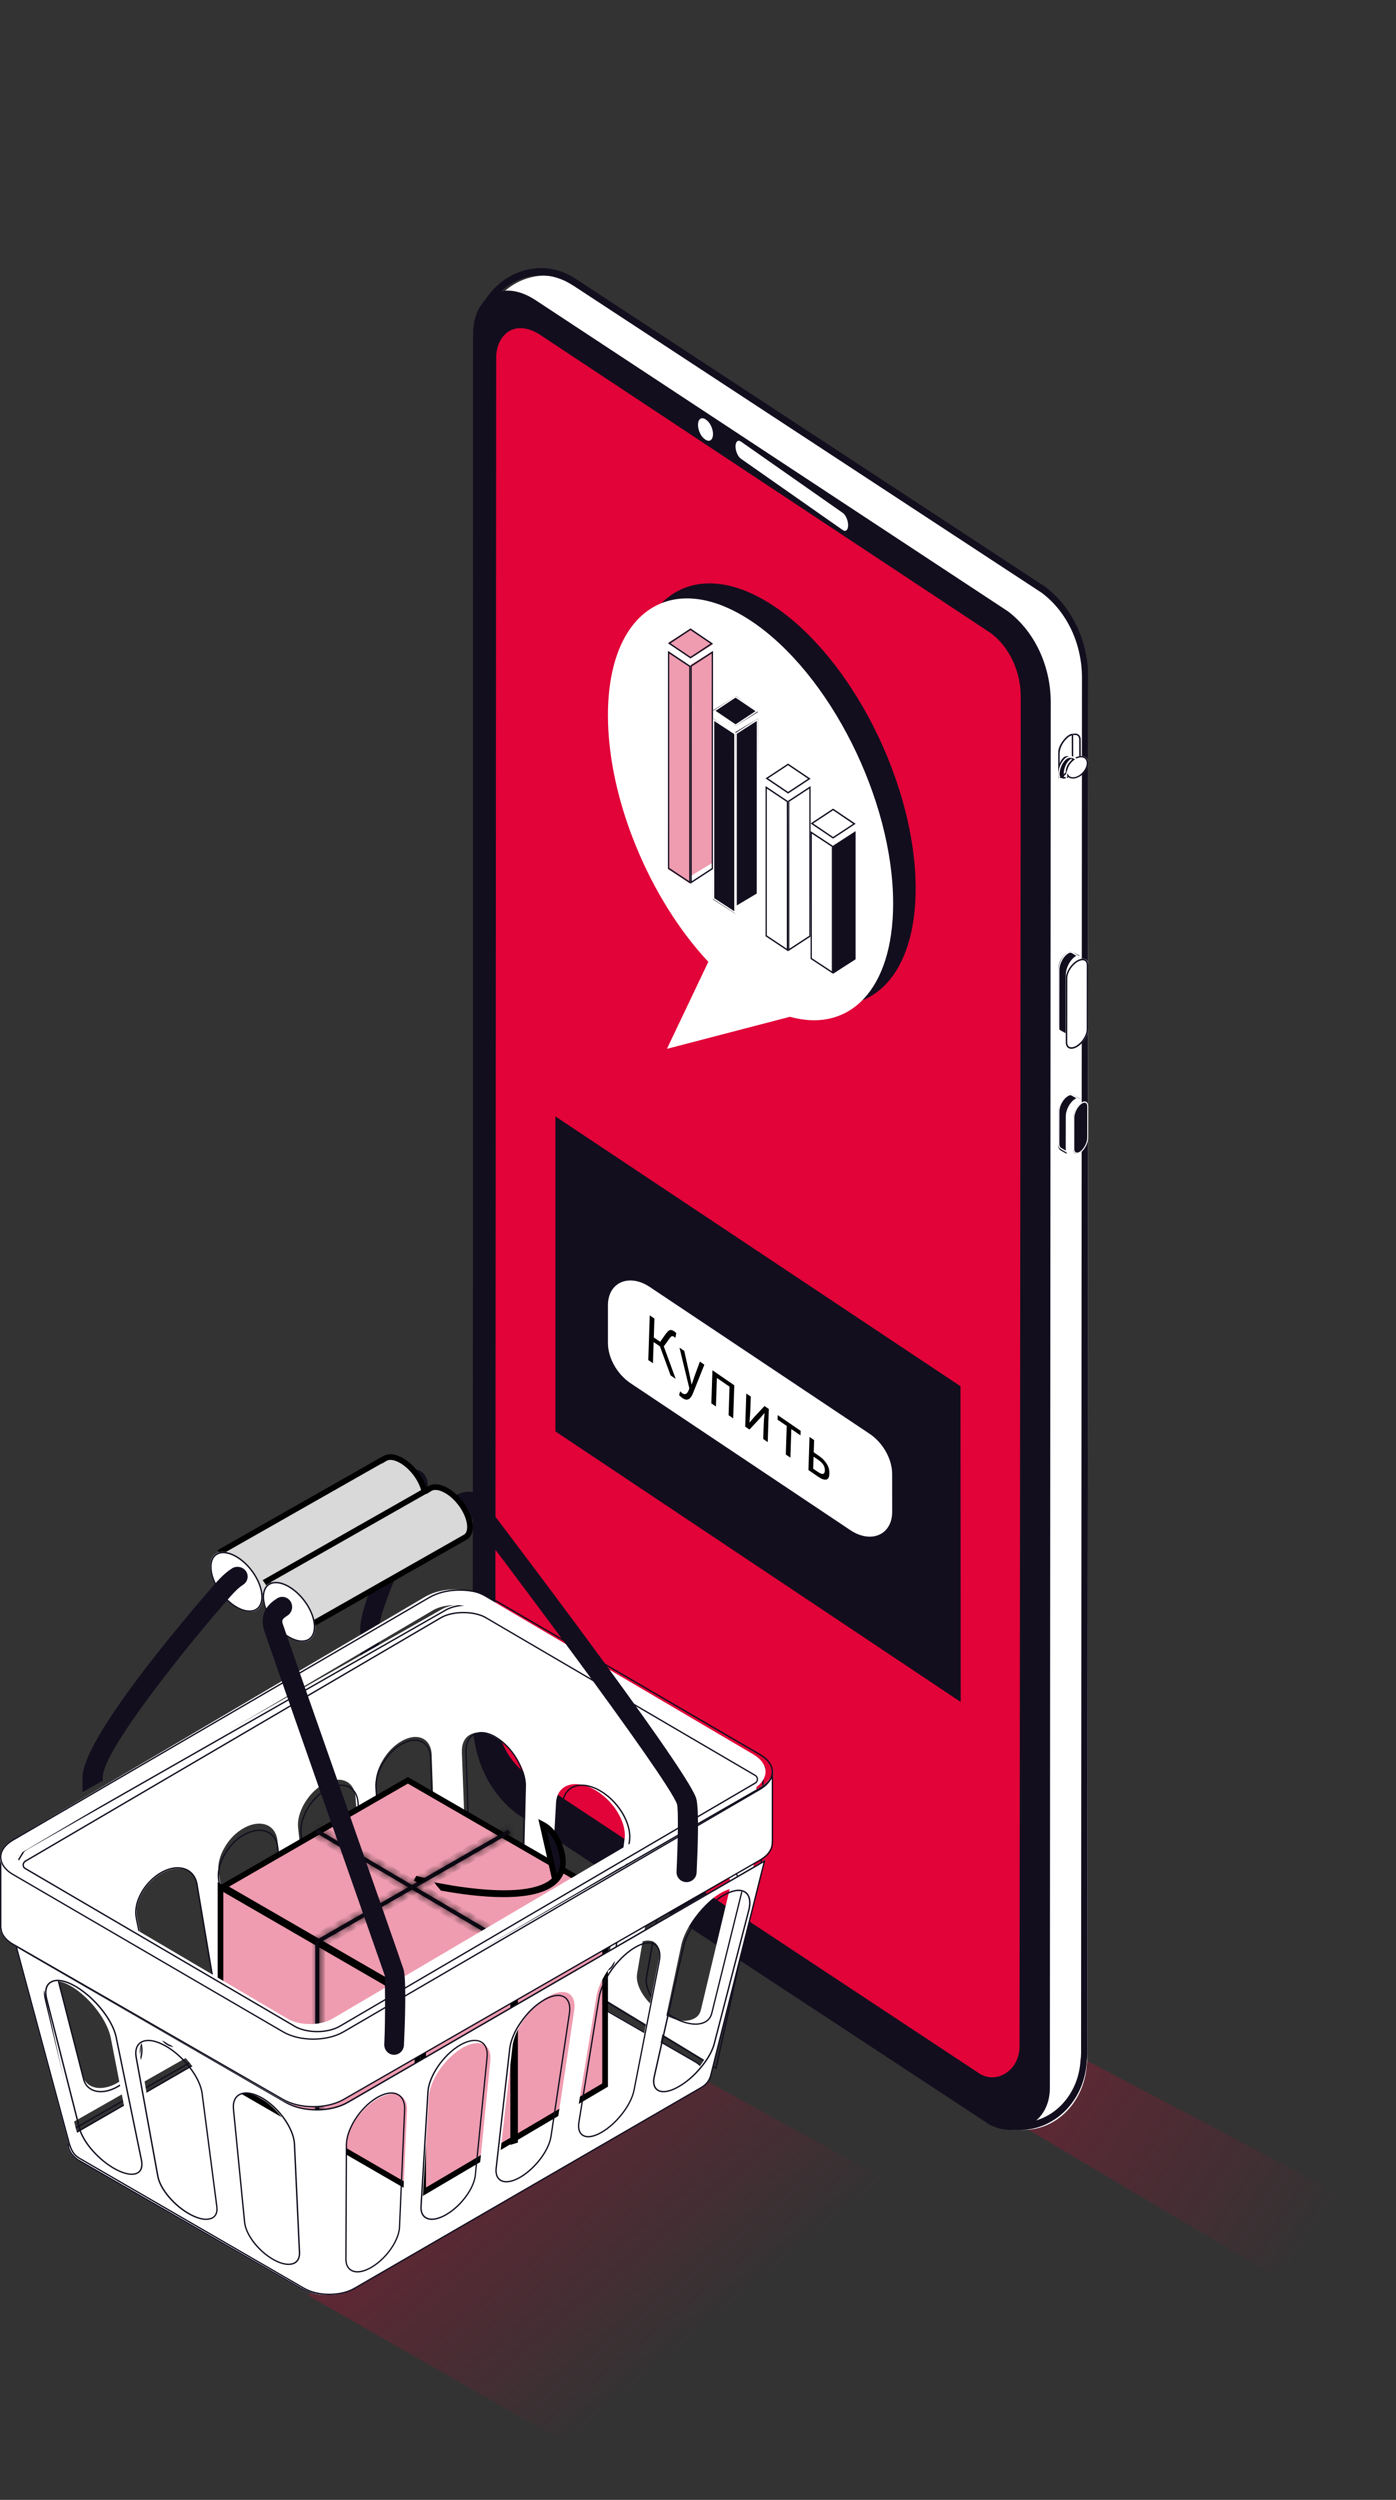 <svg width="186" height="333" viewBox="0 0 186 333" fill="none" xmlns="http://www.w3.org/2000/svg">
<rect x="0" y="0" width="186" height="333" fill="#333333" stroke="none"/>
<path style="mix-blend-mode:multiply" d="M186 296.205L169.045 302.711L130 279.535L143.331 273.711L186 296.205Z" fill="url(#paint0_linear_927_32521)"/>
<path d="M139.477 79.093L76.935 38.022C75.633 37.167 74.146 36.711 72.645 36.711C68.364 36.711 64.716 40.147 64.155 44.737C64.104 45.026 64.061 45.321 64.043 45.601L64 229.425C63.983 234.27 66.091 238.756 69.623 241.407L131.914 282.263L132.229 282.415C133.535 283.274 134.954 283.711 136.437 283.711C140.843 283.711 144.517 279.892 144.806 274.973C144.849 274.679 144.879 274.374 144.883 274.055L145 90.884C145.021 86.123 142.947 81.71 139.485 79.098L139.477 79.093Z" fill="white"/>
<path d="M139.267 78.164L76.888 37.258C76.824 37.218 76.763 37.189 76.698 37.15L76.603 37.086C75.165 36.143 73.614 35.711 72.089 35.711C67.817 35.711 63.778 39.103 63.169 44.121C63.112 44.43 63.065 44.754 63.043 45.083L63 228.93C62.983 233.923 65.182 238.592 68.845 241.337L131.284 282.218C131.362 282.258 131.439 282.287 131.517 282.321L131.565 282.351C132.99 283.284 134.511 283.711 135.997 283.711C140.399 283.711 144.485 279.975 144.801 274.564C144.848 274.245 144.883 273.916 144.883 273.568L144.999 90.374C145.021 85.464 142.861 80.874 139.258 78.164H139.267ZM144.036 273.568C144.036 273.862 144.006 274.142 143.958 274.505C143.69 279.125 140.196 282.749 136.005 282.749C134.593 282.749 133.245 282.336 131.94 281.482C131.906 281.457 131.755 281.403 131.72 281.389L69.324 240.536C65.886 237.959 63.843 233.629 63.86 228.94L63.903 45.152C63.92 44.867 63.959 44.592 64.02 44.258C64.547 39.943 68.02 36.688 72.098 36.683C73.532 36.683 74.944 37.115 76.262 37.979C76.275 37.989 76.452 38.087 76.465 38.097L138.8 78.969C142.174 81.507 144.179 85.769 144.157 90.374L144.04 273.568H144.036Z" fill="#120E1E"/>
<path d="M143.295 97.711C143.072 97.711 142.817 97.786 142.552 97.921C141.7 98.375 141.005 99.38 141 100.159L141.011 102.962C141.011 103.431 141.271 103.711 141.705 103.711C141.928 103.711 142.183 103.636 142.448 103.501C143.3 103.046 143.995 102.047 144 101.268L143.989 98.46C143.989 97.991 143.729 97.711 143.295 97.711Z" fill="white"/>
<path d="M143.24 97.716C143.022 97.716 142.769 97.788 142.495 97.933C141.669 98.387 141 99.392 141 100.18L141.01 102.89C141.01 103.416 141.309 103.711 141.755 103.711C141.973 103.711 142.226 103.638 142.5 103.489C143.326 103.035 143.995 102.035 144 101.247L143.99 98.532C143.99 98.006 143.691 97.711 143.245 97.711L143.24 97.716ZM142.399 103.329C142.171 103.45 141.948 103.518 141.755 103.518C141.279 103.518 141.208 103.122 141.208 102.89L141.198 100.18C141.198 99.469 141.841 98.518 142.596 98.097C142.824 97.972 143.047 97.904 143.24 97.904C143.716 97.904 143.787 98.305 143.787 98.537L143.797 101.252C143.797 101.977 143.169 102.904 142.399 103.329Z" fill="#120E1E"/>
<path d="M141 100.367V103.463L141.041 103.711C141.185 103.672 141.329 103.612 141.473 103.518C142.28 103.017 142.938 101.915 142.938 101.055L143 97.711C142.82 97.744 142.64 97.788 142.465 97.898C141.658 98.4 141 99.502 141 100.361V100.367Z" fill="white"/>
<path d="M142.947 97.716C142.784 97.748 142.601 97.79 142.413 97.907C141.63 98.405 141 99.502 141 100.366V103.345C141 103.483 141.029 103.605 141.058 103.711C141.221 103.679 141.399 103.61 141.582 103.488C142.365 102.99 143 101.893 143 101.029L142.99 98.05C142.99 97.912 142.976 97.822 142.947 97.711V97.716ZM141.486 103.313C141.389 103.377 141.293 103.425 141.197 103.456C141.197 103.425 141.187 103.388 141.187 103.345V100.366C141.187 99.571 141.779 98.554 142.505 98.087C142.601 98.029 142.697 97.987 142.798 97.965C142.798 97.992 142.798 98.024 142.798 98.055L142.808 101.034C142.808 101.829 142.212 102.847 141.486 103.313Z" fill="#120E1E"/>
<path d="M144.09 100.711C143.848 100.711 143.582 100.781 143.322 100.913C142.477 101.334 141.893 102.272 142.017 102.994C142.093 103.444 142.43 103.711 142.909 103.711C143.145 103.711 143.417 103.641 143.677 103.514C144.521 103.097 145.112 102.159 144.982 101.428C144.905 100.978 144.569 100.711 144.09 100.711Z" fill="white"/>
<path d="M144.051 100.711C143.815 100.711 143.552 100.777 143.278 100.91C142.456 101.325 141.892 102.24 142.018 102.96C142.1 103.441 142.472 103.711 142.955 103.711C143.19 103.711 143.453 103.645 143.722 103.512C144.544 103.097 145.108 102.182 144.982 101.462C144.9 100.98 144.528 100.711 144.045 100.711H144.051ZM143.612 103.366C143.388 103.477 143.163 103.534 142.96 103.534C142.566 103.534 142.303 103.318 142.237 102.933C142.127 102.279 142.648 101.436 143.399 101.056C143.623 100.945 143.853 100.883 144.056 100.883C144.445 100.883 144.714 101.109 144.78 101.484C144.889 102.138 144.369 102.982 143.618 103.362L143.612 103.366Z" fill="#120E1E"/>
<path d="M141.725 100.881C141.262 101.273 140.939 102.143 141.01 102.818C141.042 103.123 141.104 103.28 141.23 103.367L141.829 103.711C141.783 103.598 141.751 103.467 141.735 103.319C141.66 102.579 142.007 101.638 142.508 101.216C142.602 101.138 142.696 101.081 142.812 101.081C142.867 101.081 142.932 101.094 143 101.125L142.262 100.711C142.181 100.711 141.906 100.724 141.722 100.881H141.725Z" fill="#120E1E"/>
<path d="M142.795 100.711C142.686 100.711 142.289 100.727 142.018 100.926C141.363 101.42 140.914 102.511 141.014 103.367C141.058 103.75 141.154 103.976 141.363 104.113L142.533 104.711C142.341 104.564 142.201 104.312 142.162 103.945C142.066 103.089 142.511 101.997 143.166 101.509C143.384 101.341 143.598 101.267 143.786 101.267C143.86 101.267 143.935 101.278 144 101.304L142.821 100.711H142.791H142.795ZM143.079 101.33C142.363 101.866 141.887 103.026 141.996 103.971C142.005 104.065 142.022 104.149 142.044 104.228L141.451 103.924C141.324 103.84 141.232 103.714 141.189 103.336C141.097 102.559 141.512 101.556 142.11 101.105C142.293 100.968 142.581 100.921 142.791 100.921L143.319 101.189C143.236 101.231 143.157 101.278 143.079 101.336V101.33Z" fill="white"/>
<path d="M142.145 126.925C141.519 127.334 141.008 128.249 141.008 128.959L141 136.623C141 136.955 141.112 137.169 141.451 137.338L142.141 137.711C142.093 137.593 142.073 137.447 142.073 137.288L142.081 129.624C142.081 128.855 142.624 127.871 143.298 127.43C143.418 127.353 143.537 127.293 143.685 127.293C143.777 127.293 143.88 127.316 144 127.366L142.672 126.711C142.536 126.711 142.372 126.779 142.149 126.925H142.145Z" fill="#120E1E"/>
<path d="M142.855 126.778H142.847L142.792 126.749C142.736 126.721 142.677 126.711 142.618 126.711C142.47 126.711 142.304 126.793 142.097 126.946C141.495 127.393 141.007 128.392 141.007 129.175L141 137.265C141 137.688 141.144 137.928 141.362 138.048L141.454 138.106L142.433 138.711C142.249 138.596 142.134 138.341 142.134 137.966L142.142 129.877C142.142 129.094 142.629 128.094 143.232 127.643C143.431 127.494 143.616 127.427 143.778 127.427C143.86 127.427 143.933 127.446 144 127.48L142.881 126.797C142.881 126.797 142.858 126.783 142.851 126.778H142.855ZM143.161 127.48C142.507 127.97 142.001 129.022 142.001 129.877L141.994 137.966C141.994 138.062 142.001 138.149 142.012 138.24L141.521 137.938L141.417 137.875C141.229 137.774 141.144 137.582 141.144 137.27L141.151 129.18C141.151 128.474 141.617 127.523 142.171 127.115C142.363 126.97 142.507 126.903 142.618 126.903C142.663 126.903 142.699 126.913 142.744 126.932L142.825 126.97L143.413 127.331C143.331 127.369 143.246 127.417 143.165 127.484L143.161 127.48Z" fill="white"/>
<path d="M144.295 127.711C144.072 127.711 143.817 127.788 143.557 127.928C142.705 128.398 142.011 129.436 142.011 130.241L142 138.936C142 139.422 142.26 139.711 142.694 139.711C142.917 139.711 143.172 139.633 143.438 139.494C144.289 139.024 144.984 137.991 144.989 137.186L145 128.491C145 128 144.74 127.711 144.306 127.711H144.295Z" fill="white"/>
<path d="M144.245 127.711C144.027 127.711 143.774 127.782 143.505 127.939C142.679 128.416 142.01 129.467 142.01 130.3L142 138.848C142 139.401 142.299 139.711 142.75 139.711C142.968 139.711 143.221 139.635 143.495 139.477C144.321 139 144.99 137.95 144.99 137.122L145 128.574C145 128.021 144.701 127.711 144.25 127.711H144.245ZM144.787 137.122C144.787 137.884 144.159 138.858 143.388 139.305C143.16 139.432 142.938 139.503 142.745 139.503C142.269 139.503 142.198 139.087 142.198 138.843L142.208 130.295C142.208 129.533 142.831 128.554 143.601 128.107C143.829 127.98 144.052 127.909 144.245 127.909C144.595 127.909 144.797 128.153 144.797 128.574L144.787 137.122Z" fill="#120E1E"/>
<path d="M142.148 145.932C141.52 146.361 141.008 147.303 141.008 148.043L141 152.585C141 152.929 141.116 153.15 141.452 153.325L142.144 153.711C142.1 153.588 142.076 153.438 142.076 153.273L142.084 148.726C142.084 147.935 142.628 146.917 143.3 146.46C143.42 146.375 143.54 146.319 143.688 146.319C143.776 146.319 143.88 146.342 144 146.394L142.668 145.711C142.532 145.711 142.372 145.782 142.144 145.932H142.148Z" fill="#120E1E"/>
<path d="M142.852 145.778H142.845L142.79 145.751C142.734 145.724 142.675 145.711 142.616 145.711C142.469 145.711 142.306 145.787 142.096 145.931C141.494 146.354 141.007 147.285 141.007 148.022L141 152.357C141 152.753 141.144 152.978 141.365 153.09L141.458 153.144L142.435 153.711C142.251 153.603 142.137 153.369 142.137 153.014L142.144 148.674C142.144 147.941 142.631 147.011 143.232 146.588C143.432 146.448 143.613 146.385 143.775 146.385C143.856 146.385 143.934 146.403 144 146.439L142.882 145.801C142.882 145.801 142.863 145.787 142.852 145.778ZM143.162 146.435C142.509 146.894 142.004 147.878 142.004 148.674L141.996 153.014C141.996 153.104 142.004 153.189 142.015 153.27L141.524 152.987L141.421 152.928C141.236 152.83 141.148 152.65 141.148 152.362L141.155 148.027C141.155 147.352 141.609 146.484 142.17 146.089C142.365 145.954 142.506 145.891 142.616 145.891C142.661 145.891 142.697 145.9 142.742 145.918L142.79 145.94L142.823 145.963L143.41 146.3C143.328 146.336 143.247 146.385 143.162 146.444V146.435Z" fill="white"/>
<path d="M144.539 146.711C144.39 146.711 144.22 146.776 144.042 146.898C143.472 147.295 143.007 148.168 143.007 148.848L143 153.057C143 153.279 143.047 153.454 143.142 153.567C143.221 153.663 143.33 153.711 143.461 153.711C143.61 153.711 143.78 153.645 143.958 153.528C144.528 153.131 144.993 152.259 144.993 151.578L145 147.37C145 147.147 144.953 146.968 144.855 146.859C144.775 146.763 144.666 146.711 144.535 146.711H144.539Z" fill="#120E1E"/>
<path d="M144.503 146.715C144.357 146.715 144.184 146.779 144.005 146.907C143.453 147.307 143.007 148.188 143.007 148.881L143 152.988C143 153.451 143.2 153.711 143.497 153.711C143.643 153.711 143.812 153.647 143.995 153.515C144.547 153.115 144.993 152.234 144.993 151.541L145 147.434C145 146.97 144.8 146.711 144.503 146.711V146.715ZM144.861 151.545C144.861 152.183 144.442 153 143.931 153.375C143.778 153.485 143.629 153.541 143.501 153.541C143.396 153.541 143.311 153.502 143.25 153.426C143.176 153.332 143.135 153.179 143.135 152.988L143.142 148.881C143.142 148.243 143.562 147.426 144.073 147.051C144.225 146.941 144.374 146.881 144.503 146.881C144.607 146.881 144.692 146.919 144.753 147C144.827 147.094 144.868 147.247 144.868 147.439L144.861 151.545Z" fill="white"/>
<path d="M134.291 81.429L71.279 39.93C66.766 37.036 63.297 39.655 63.043 43.998L63 229.15C62.983 234.146 65.171 238.813 68.816 241.564L131.884 283.039C135.508 284.881 139.867 282.833 139.884 278.146L140 93.647C140.021 88.735 137.872 84.141 134.291 81.429Z" fill="#120E1E"/>
<path d="M131.989 84.321L71.905 44.565C68.73 42.538 66.293 44.373 66.112 47.412L66 227.592C65.987 231.087 67.527 234.356 70.089 236.285L130.216 276.022C132.619 277.828 135.827 275.874 135.84 272.595L136 92.867C136.013 89.426 134.503 86.211 131.985 84.311L131.989 84.321Z" fill="#E20338"/>
<path d="M74 148.711V190.672L128 226.711L127.974 184.656L74 148.711Z" fill="#120E1E"/>
<path d="M86.577 171.435C83.809 169.587 81 170.818 81 173.879V178.896C81 180.883 82.223 183.053 84.019 184.254L113.294 203.822C116.064 205.674 118.877 204.44 118.873 201.374L118.867 196.332C118.865 194.346 117.641 192.177 115.845 190.978L86.577 171.435Z" fill="white"/>
<path d="M86.377 181.169L86.573 175.215L87.195 175.642L87.112 178.156L87.957 178.736L88.696 177.694C88.846 177.487 88.978 177.343 89.093 177.261C89.213 177.177 89.332 177.146 89.448 177.171C89.565 177.189 89.696 177.248 89.84 177.347C89.945 177.419 90.034 177.499 90.108 177.587L89.98 178.214C89.946 178.177 89.913 178.149 89.883 178.129C89.854 178.102 89.826 178.08 89.802 178.063C89.732 178.015 89.666 177.989 89.605 177.984C89.544 177.973 89.477 177.998 89.403 178.059C89.335 178.123 89.247 178.23 89.14 178.379L88.442 179.348L90.029 183.677L89.348 183.209L87.929 179.348L87.091 178.773L86.998 181.595L86.377 181.169ZM90.906 186.218C90.826 186.163 90.749 186.101 90.675 186.032C90.606 185.965 90.541 185.9 90.482 185.834L90.622 185.327C90.661 185.366 90.706 185.409 90.755 185.456C90.804 185.508 90.852 185.55 90.896 185.58C91.101 185.721 91.274 185.747 91.414 185.658C91.555 185.575 91.667 185.423 91.751 185.202L91.844 184.932L90.531 179.51L91.167 179.947L91.827 182.897C91.876 183.122 91.927 183.364 91.979 183.623C92.037 183.886 92.09 184.138 92.138 184.382L92.168 184.402C92.229 184.24 92.289 184.068 92.346 183.884C92.403 183.701 92.46 183.529 92.516 183.37L93.248 181.376L93.847 181.787L92.319 185.62C92.225 185.852 92.114 186.042 91.986 186.19C91.864 186.341 91.713 186.423 91.534 186.436C91.36 186.459 91.15 186.386 90.906 186.218ZM94.777 186.936L94.923 182.526L97.835 184.525L97.689 188.936L97.075 188.514L97.201 184.712L95.517 183.555L95.391 187.358L94.777 186.936ZM99.289 190.034L99.435 185.624L100.033 186.035L99.973 187.868C99.965 188.104 99.949 188.359 99.925 188.633C99.905 188.904 99.884 189.177 99.859 189.451L99.889 189.472C99.964 189.381 100.049 189.278 100.144 189.164C100.245 189.048 100.33 188.945 100.399 188.857L101.86 187.289L102.436 187.684L102.291 192.095L101.692 191.684L101.752 189.851C101.76 189.615 101.774 189.358 101.793 189.08C101.817 188.806 101.842 188.532 101.866 188.258L101.836 188.238C101.767 188.326 101.682 188.429 101.581 188.545C101.48 188.661 101.395 188.764 101.326 188.853L99.858 190.425L99.289 190.034ZM104.697 193.747L104.822 189.944L103.602 189.107L103.622 188.499L106.676 190.596L106.656 191.204L105.436 190.366L105.31 194.168L104.697 193.747ZM107.713 195.818L107.859 191.407L108.472 191.829L108.419 193.453L109.107 193.926C109.536 194.221 109.88 194.568 110.137 194.967C110.399 195.37 110.522 195.813 110.506 196.297C110.49 196.787 110.344 197.052 110.067 197.091C109.795 197.133 109.444 197.007 109.015 196.712L107.713 195.818ZM108.346 195.64L108.968 196.067C109.572 196.481 109.882 196.419 109.9 195.881C109.909 195.603 109.841 195.349 109.696 195.119C109.555 194.892 109.33 194.673 109.021 194.461L108.399 194.034L108.346 195.64Z" fill="black"/>
<path d="M103.062 80.704C92.572 73.744 84.034 79.335 84 93.196C83.97 104.5 89.607 117.814 97.374 126.119L91.861 137.711L108.251 133.436C116.168 135.647 121.97 129.851 122 118.425C122.034 104.558 113.552 87.669 103.062 80.704Z" fill="#120E1E"/>
<path d="M100.066 82.707C89.572 75.742 81.034 81.333 81 95.2C80.975 106.504 86.607 119.818 94.374 128.123L88.861 139.711L105.251 135.441C113.164 137.652 118.97 131.851 119 120.424C119.034 106.562 110.552 89.673 100.062 82.702L100.066 82.707Z" fill="white"/>
<path d="M89 85.618L92.004 87.711L95 85.84L92.043 83.711L89 85.618Z" fill="#EF9CB0"/>
<path d="M89 85.691L92 87.711L95 85.735L92 83.711L89 85.691ZM92 87.491L89.333 85.696L91.996 83.936L94.662 85.735L92 87.491Z" fill="#120E1E"/>
<path d="M92 116.711L94.874 114.966L95 86.711L92 88.536V116.711Z" fill="#EF9CB0"/>
<path d="M92 117.711L95 115.758V86.711L92 88.664V117.711ZM92.167 88.775L94.829 87.045V115.647L92.167 117.382V88.775Z" fill="#120E1E"/>
<path d="M89 115.789L91.96 117.711L92 88.798L89.044 86.711L89 115.789Z" fill="#EF9CB0"/>
<path d="M89 115.717L92 117.711V88.705L89 86.711V115.717ZM89.167 87.049L91.829 88.816V117.378L89.167 115.611V87.049Z" fill="#120E1E"/>
<path d="M102 103.608L105.002 105.711L108 103.834L105.041 101.711L102 103.608Z" fill="white"/>
<path d="M102 103.684L105 105.711L108 103.733L105 101.711L102 103.684ZM105 105.486L102.333 103.684L104.996 101.931L107.662 103.733L105 105.486Z" fill="#120E1E"/>
<path d="M105 125.711L107.87 123.982L108 104.711L105 106.524V125.711Z" fill="white"/>
<path d="M105 126.711L108 124.755V104.711L105 106.672V126.711ZM105.167 106.783L107.833 105.041V124.643L105.167 126.381V106.783Z" fill="#120E1E"/>
<path d="M102 124.784L104.956 126.711L105 106.814L102.044 104.711L102 124.784Z" fill="white"/>
<path d="M102 124.711L105 126.711V106.716L102 104.711V124.711ZM102.167 105.045L104.829 106.822V126.377L102.167 124.604V105.05V105.045Z" fill="#120E1E"/>
<path d="M95 94.613L98.004 96.711L101 94.84L98.043 92.711L95 94.613Z" fill="#120E1E"/>
<path d="M95 94.686L98 96.711L101 94.735L98 92.711L95 94.686ZM98.004 96.486L95.338 94.686L98 92.931L100.667 94.731L98.004 96.486Z" fill="white"/>
<path d="M98 120.711L100.87 119.001L101 95.711L98 97.5V120.711Z" fill="#120E1E"/>
<path d="M98 121.711L101 119.787V95.711L98 97.635V121.711ZM98.167 97.744L100.829 96.04V119.678L98.167 121.382V97.744Z" fill="white"/>
<path d="M95 119.821L97.96 121.711L98 97.773L95.044 95.711L95 119.821Z" fill="#120E1E"/>
<path d="M95 119.748L98 121.711V97.679L95 95.711V119.748ZM95.167 96.044L97.833 97.788V121.383L95.167 119.643V96.044Z" fill="white"/>
<path d="M108 109.616L111.002 111.711L114 109.837L111.041 107.711L108 109.616Z" fill="white"/>
<path d="M108 109.689L111 111.711L114 109.733L111 107.711L108 109.689ZM111 111.491L108.333 109.689L111 107.936L113.662 109.738L111 111.491Z" fill="#120E1E"/>
<path d="M111 129.711L114 127.779V110.711L111 112.647V129.711Z" fill="#120E1E"/>
<path d="M108 127.801L110.96 129.711L111 112.785L108.044 110.711L108 127.801Z" fill="white"/>
<path d="M108 127.736L111 129.711V112.686L108 110.711V127.736ZM108.167 111.046L110.829 112.795V129.381L108.167 127.631V111.046Z" fill="#120E1E"/>
<path d="M93.957 55.835C93.433 55.51 93 55.847 93 56.594C93 57.334 93.416 58.202 93.946 58.527L94.043 58.587C94.567 58.912 94.994 58.575 95 57.828C95 57.087 94.578 56.22 94.054 55.901L93.957 55.835Z" fill="white"/>
<path d="M98.715 58.816C98.323 58.54 98.004 58.826 98 59.459C98 60.086 98.315 60.821 98.706 61.096L112.286 70.606C112.677 70.882 113 70.596 113 69.963C113 69.336 112.685 68.601 112.294 68.326L98.715 58.816Z" fill="white"/>
<path d="M41 305.736L88.066 332.711L144 304.665L93.279 276.711L41 305.736Z" fill="url(#paint1_linear_927_32521)"/>
<path d="M92.706 274.618L63.499 257.711L44.728 268.55C43.971 268.986 42.879 269.238 41.731 269.238C40.584 269.238 39.492 268.986 38.73 268.55L37.89 268.008L10.257 283.97C9.491 284.378 9.046 284.961 9.005 285.613C8.949 286.343 9.399 287.091 10.262 287.716L40.056 304.917C40.947 305.431 42.131 305.711 43.393 305.711C44.655 305.711 45.834 305.426 46.72 304.917L92.697 278.374C93.537 277.887 94 277.221 94 276.501C94 275.78 93.527 275.096 92.697 274.623L92.706 274.618Z" fill="white"/>
<path d="M92.666 274.559L63.428 257.711L44.697 268.511C43.959 268.932 42.888 269.179 41.752 269.179C40.616 269.179 39.544 268.932 38.802 268.511L37.873 267.971L10.302 283.872C8.607 284.778 8.525 286.471 10.302 287.765L40.034 304.906C40.969 305.441 42.187 305.711 43.41 305.711C44.632 305.711 45.846 305.441 46.776 304.906L92.656 278.456C94.516 277.381 94.379 275.542 92.656 274.559H92.666ZM92.574 278.301L46.693 304.75C45.823 305.254 44.655 305.533 43.419 305.533C42.182 305.533 41.01 305.254 40.135 304.75L10.416 287.619C9.578 287.01 9.148 286.288 9.194 285.597C9.235 284.979 9.665 284.421 10.403 284.028L37.882 268.182L38.72 268.667C39.494 269.106 40.602 269.362 41.761 269.362C42.92 269.362 44.028 269.106 44.793 268.667L63.437 257.921L92.583 274.719C93.376 275.172 93.834 275.83 93.838 276.512C93.838 277.198 93.394 277.834 92.583 278.301H92.574Z" fill="#120E1E"/>
<path d="M52.634 196.728C51.477 197.624 51.916 198.537 52.075 198.794C52.187 198.973 52.815 199.846 54.011 199.065C54.162 198.964 54.286 198.84 54.381 198.693C54.381 198.693 54.39 198.693 54.39 198.684C53.998 200.374 52.561 203.803 51.554 206.214C49.725 210.58 48 214.707 48 216.989V223.375C48 224.109 48.559 224.711 49.252 224.711C49.945 224.711 50.504 224.114 50.504 223.375V216.989C50.504 215.272 52.354 210.855 53.839 207.306C56.722 200.433 57.63 197.899 56.575 196.467C55.767 195.374 54.256 195.47 52.634 196.728Z" fill="#120E1E"/>
<path d="M100.601 234.757L64.683 214.361C63.954 213.946 62.9 213.711 61.781 213.711C60.662 213.711 59.602 213.946 58.873 214.361L3.483 245.826C3.263 245.957 3.089 246.092 2.979 246.101C3.038 246.169 3.006 246.219 2.704 246.702C2.479 247.058 1.883 248.019 2.02 248.218L9.688 282.711L56.69 255.948C57.607 255.424 58.823 255.14 60.116 255.14C61.409 255.14 62.62 255.424 63.537 255.948L94.575 274.837L100.583 247.685L100.821 236.318L101 234.929C101 234.929 100.991 234.929 100.982 234.929C100.908 234.929 100.628 234.78 100.592 234.753L100.601 234.757ZM18.09 275.013C17.53 275.992 16.668 276.854 15.659 277.436C14.875 277.896 14.063 278.135 13.325 278.135C12.16 278.135 11.302 277.522 11.037 276.497L7.129 261.642C6.877 260.681 7.06 259.53 7.661 258.411C8.28 257.274 9.23 256.313 10.335 255.704C11.114 255.275 11.912 255.05 12.651 255.05C14.027 255.05 15.063 255.844 15.352 257.116L18.704 272.152C18.892 272.996 18.672 274.011 18.085 275.008L18.09 275.013ZM28.22 269.165C27.624 270.148 26.762 271.001 25.799 271.556C25.047 271.994 24.281 272.224 23.588 272.224C22.442 272.224 21.625 271.592 21.41 270.527L18.269 255.438C18.067 254.458 18.301 253.308 18.929 252.189C19.539 251.083 20.506 250.104 21.575 249.513C22.304 249.111 23.047 248.899 23.73 248.899C25.083 248.899 26.065 249.72 26.285 251.042L28.885 266.286C29.041 267.143 28.803 268.167 28.216 269.16L28.22 269.165ZM38.094 263.447C37.479 264.44 36.626 265.284 35.695 265.825C34.98 266.236 34.264 266.457 33.623 266.457C32.49 266.457 31.715 265.798 31.536 264.697L29.133 249.4C28.977 248.416 29.257 247.229 29.894 246.146C30.518 245.023 31.444 244.08 32.517 243.493C33.205 243.114 33.898 242.916 34.535 242.916C35.865 242.916 36.791 243.764 36.961 245.131L38.855 260.568C38.956 261.448 38.69 262.473 38.094 263.452V263.447ZM47.729 257.874C47.133 258.845 46.289 259.684 45.353 260.234C44.684 260.622 44.014 260.821 43.414 260.821C42.295 260.821 41.547 260.14 41.428 258.993L39.722 243.511C39.607 242.514 39.905 241.35 40.552 240.24C41.208 239.112 42.139 238.177 43.166 237.613C43.813 237.257 44.468 237.067 45.065 237.067C46.372 237.067 47.252 237.938 47.362 239.337L48.573 254.968C48.642 255.866 48.339 256.895 47.729 257.87V257.874ZM57.153 252.423C56.548 253.394 55.713 254.224 54.801 254.752C54.163 255.126 53.521 255.32 52.957 255.32C51.875 255.32 51.159 254.603 51.086 253.448L50.054 237.771C49.99 236.747 50.325 235.583 50.99 234.486C51.632 233.376 52.572 232.429 53.567 231.892C54.181 231.549 54.801 231.368 55.36 231.368C56.617 231.368 57.461 232.284 57.511 233.706L58.08 249.504C58.112 250.406 57.786 251.449 57.162 252.423H57.153ZM69.682 254.034C69.673 254.901 69.242 255.496 68.504 255.668C68.352 255.704 68.187 255.722 68.008 255.722C67.371 255.722 66.628 255.487 65.867 255.031C63.853 253.854 62.225 251.543 62.152 249.779L61.538 233.421C61.496 232.262 61.913 231.413 62.712 231.034C63.028 230.872 63.39 230.782 63.798 230.782C64.408 230.782 65.073 230.971 65.779 231.337C68.164 232.587 70.136 235.583 70.081 237.889L69.687 254.034H69.682ZM81.166 260.699C81.055 261.543 80.51 262.093 79.666 262.211C79.533 262.233 79.395 262.247 79.253 262.247C78.524 262.247 77.676 261.976 76.804 261.466C74.667 260.207 73.081 257.879 73.177 256.164L74.085 240.14C74.144 239.017 74.704 238.177 75.617 237.844C75.942 237.713 76.304 237.654 76.699 237.654C77.414 237.654 78.217 237.875 79.024 238.29C81.638 239.676 83.523 242.658 83.22 244.946L81.166 260.708V260.699ZM93.369 267.784C93.153 268.596 92.511 269.092 91.287 269.187C90.416 269.187 89.397 268.871 88.425 268.298C86.151 266.958 84.596 264.602 84.88 262.928L87.54 247.324C87.719 246.237 88.434 245.447 89.503 245.154C89.819 245.064 90.168 245.014 90.535 245.014C91.401 245.014 92.351 245.276 93.286 245.767C95.419 246.891 97.061 248.976 97.377 250.997L93.373 267.784H93.369Z" fill="white"/>
<path d="M23.666 248.711C22.964 248.711 22.197 248.937 21.453 249.351C20.358 249.969 19.369 250.978 18.745 252.116C18.103 253.277 17.868 254.475 18.071 255.498L21.236 270.905C21.462 272.034 22.312 272.711 23.518 272.711C24.23 272.711 25.02 272.471 25.791 272.015C26.775 271.439 27.648 270.559 28.263 269.541C28.863 268.504 29.108 267.445 28.956 266.542L26.336 250.982C26.101 249.582 25.08 248.716 23.671 248.716L23.666 248.711ZM28.106 269.449C27.542 270.393 26.701 271.269 25.699 271.859C24.932 272.31 24.179 272.527 23.518 272.527C22.451 272.527 21.633 271.955 21.416 270.868L18.251 255.461C18.048 254.461 18.307 253.286 18.907 252.203C19.499 251.121 20.436 250.13 21.541 249.508C22.289 249.089 23.015 248.895 23.666 248.895C24.946 248.895 25.925 249.655 26.151 251.01L28.771 266.574C28.928 267.463 28.655 268.504 28.106 269.449Z" fill="#120E1E"/>
<path d="M12.752 254.711C11.992 254.711 11.175 254.948 10.382 255.395C9.257 256.033 8.289 257.038 7.662 258.225C7.049 259.398 6.851 260.609 7.113 261.628L11.042 276.951C11.318 278.055 12.213 278.711 13.43 278.711C14.191 278.711 15.021 278.455 15.823 277.976C16.851 277.37 17.732 276.467 18.299 275.443C18.898 274.396 19.129 273.325 18.93 272.432L15.56 256.922C15.26 255.563 14.191 254.716 12.757 254.716L12.752 254.711ZM18.137 275.346C17.607 276.3 16.764 277.198 15.726 277.813C14.928 278.287 14.126 278.525 13.425 278.525C12.337 278.525 11.48 277.966 11.217 276.905L7.289 261.581C7.03 260.576 7.252 259.394 7.819 258.314C8.404 257.211 9.331 256.205 10.47 255.558C11.263 255.111 12.047 254.892 12.752 254.892C14.062 254.892 15.09 255.633 15.38 256.955L18.751 272.464C18.944 273.349 18.691 274.387 18.137 275.346Z" fill="#120E1E"/>
<path d="M101.788 235.183L101.774 235.201C101.695 235.142 101.612 235.078 101.483 235.005L65.305 214.382C64.562 213.957 63.476 213.711 62.335 213.711C61.194 213.711 60.104 213.957 59.361 214.382L3.571 246.197C3.275 246.375 3.118 246.521 3.035 246.608C3.09 246.676 1.723 248.533 2.051 248.711L9.802 283.711L57.254 256.591C58.192 256.052 59.425 255.788 60.659 255.788C61.892 255.788 63.121 256.057 64.058 256.591L95.459 275.631L101.515 248.163L101.755 236.684L102 235.42C101.963 235.365 101.885 235.297 101.788 235.215V235.187V235.183ZM101.806 235.47L101.575 236.675L101.339 248.118L95.339 275.339L64.155 256.431C63.218 255.897 61.98 255.601 60.663 255.601C59.347 255.601 58.104 255.897 57.166 256.431L9.931 283.428L2.236 248.67C2.226 248.638 2.213 248.606 2.189 248.583C2.189 248.36 2.693 247.557 2.91 247.205C3.076 246.941 3.169 246.79 3.206 246.694C3.317 246.585 3.478 246.471 3.663 246.352L59.453 214.537C60.174 214.126 61.222 213.889 62.335 213.889C63.449 213.889 64.493 214.126 65.213 214.537L101.39 235.16C101.51 235.228 101.589 235.292 101.663 235.342C101.663 235.342 101.667 235.342 101.667 235.352C101.732 235.406 101.774 235.447 101.801 235.475L101.806 235.47Z" fill="#120E1E"/>
<path d="M94.771 246.467C93.8 245.973 92.814 245.711 91.909 245.711C91.524 245.711 91.163 245.76 90.83 245.853C89.699 246.147 88.944 246.952 88.756 248.059L86.035 263.436C85.739 265.117 87.349 267.483 89.709 268.822C90.717 269.4 91.778 269.711 92.683 269.711C92.777 269.711 92.866 269.711 92.96 269.702C93.978 269.618 94.672 269.106 94.902 268.261L98.998 251.719C98.998 251.696 99.003 251.674 98.998 251.652C98.665 249.673 96.966 247.588 94.761 246.471L94.771 246.467ZM94.728 268.221C94.513 269.017 93.847 269.453 92.95 269.529C92.866 269.537 92.777 269.538 92.692 269.538C91.857 269.538 90.844 269.262 89.812 268.67C87.55 267.385 85.941 265.091 86.227 263.467L88.948 248.09C89.132 247.014 89.854 246.293 90.891 246.022C91.205 245.933 91.552 245.889 91.918 245.889C92.763 245.889 93.72 246.129 94.691 246.623C96.915 247.752 98.519 249.807 98.829 251.679L94.733 268.221H94.728Z" fill="#120E1E"/>
<path d="M55.27 231.711C54.711 231.711 54.094 231.895 53.482 232.241C52.498 232.784 51.568 233.74 50.933 234.857C50.271 235.962 49.945 237.142 50.008 238.17L51.014 253.763C51.09 254.961 51.818 255.711 52.927 255.711C53.495 255.711 54.134 255.509 54.769 255.132C55.668 254.598 56.495 253.767 57.09 252.789C57.711 251.801 58.033 250.756 57.997 249.836L57.443 234.126C57.398 232.663 56.54 231.715 55.261 231.715L55.27 231.711ZM56.947 252.695C56.388 253.606 55.587 254.441 54.684 254.979C54.054 255.352 53.45 255.531 52.932 255.531C51.957 255.531 51.268 254.903 51.197 253.749L50.191 238.156C50.124 237.138 50.468 235.984 51.09 234.943C51.689 233.888 52.574 232.941 53.571 232.393C54.179 232.048 54.76 231.886 55.275 231.886C56.423 231.886 57.237 232.712 57.282 234.126L57.836 249.84C57.872 250.751 57.532 251.775 56.956 252.695H56.947Z" fill="#120E1E"/>
<path d="M34.557 243.716C33.903 243.716 33.19 243.921 32.491 244.309C31.401 244.916 30.453 245.879 29.823 247.025C29.169 248.143 28.889 249.366 29.04 250.38L31.451 265.853C31.64 267.013 32.454 267.711 33.636 267.711C34.299 267.711 35.035 267.487 35.762 267.058C36.714 266.501 37.579 265.639 38.2 264.621C38.808 263.612 39.084 262.558 38.978 261.649L37.078 246.034C36.903 244.601 35.937 243.711 34.552 243.711L34.557 243.716ZM38.049 264.534C37.474 265.47 36.641 266.342 35.675 266.908C34.952 267.328 34.248 267.528 33.641 267.528C32.597 267.528 31.815 266.94 31.64 265.826L29.229 250.352C29.073 249.344 29.367 248.175 29.983 247.116C30.577 246.034 31.492 245.071 32.583 244.469C33.282 244.076 33.954 243.894 34.561 243.894C35.808 243.894 36.737 244.679 36.903 246.057L38.803 261.672C38.904 262.567 38.614 263.594 38.053 264.534H38.049Z" fill="#120E1E"/>
<path d="M66.014 231.277C65.357 230.904 64.73 230.711 64.153 230.711C63.766 230.711 63.417 230.796 63.127 230.967C62.356 231.358 61.961 232.234 62.003 233.428L62.567 249.71C62.634 251.493 64.145 253.824 66.014 255.01C66.729 255.468 67.424 255.711 68.021 255.711C68.185 255.711 68.345 255.688 68.492 255.657C69.208 255.477 69.629 254.853 69.637 253.95L69.999 237.879C70.049 235.517 68.261 232.557 66.009 231.281L66.014 231.277ZM69.473 253.946C69.465 254.804 69.061 255.329 68.454 255.482C68.32 255.518 68.177 255.536 68.021 255.536C67.474 255.536 66.809 255.316 66.098 254.862C64.288 253.708 62.794 251.43 62.731 249.706L62.167 233.424C62.129 232.279 62.516 231.479 63.198 231.129C63.472 230.971 63.792 230.891 64.153 230.891C64.675 230.891 65.281 231.061 65.934 231.434C68.126 232.678 69.885 235.607 69.835 237.875L69.473 253.946Z" fill="#120E1E"/>
<path d="M79.829 238.367C79.029 237.939 78.234 237.711 77.523 237.711C77.129 237.711 76.763 237.779 76.436 237.911C75.511 238.267 74.948 239.141 74.889 240.307L74.004 256.477C73.906 258.239 75.475 260.625 77.581 261.909C78.444 262.433 79.289 262.711 80.013 262.711C80.156 262.711 80.299 262.702 80.424 262.679C81.287 262.552 81.85 261.969 81.966 261.076L83.969 245.175C84.264 242.829 82.413 239.778 79.829 238.367ZM81.788 261.058C81.68 261.905 81.153 262.397 80.397 262.501C80.272 262.524 80.142 262.533 80.008 262.533C79.333 262.533 78.52 262.274 77.666 261.759C75.645 260.525 74.08 258.194 74.174 256.491L75.059 240.32C75.118 239.182 75.663 238.399 76.495 238.08C76.803 237.952 77.147 237.889 77.518 237.889C78.189 237.889 78.944 238.093 79.745 238.522C82.248 239.892 84.076 242.898 83.79 245.147L81.788 261.053V261.058Z" fill="#120E1E"/>
<path d="M45.42 237.711C44.815 237.711 44.15 237.901 43.489 238.268C42.456 238.843 41.522 239.793 40.862 240.938C40.21 242.066 39.91 243.252 40.024 244.27L41.718 259.796C41.845 260.978 42.633 261.711 43.781 261.711C44.391 261.711 45.074 261.503 45.753 261.109C46.695 260.548 47.542 259.697 48.143 258.714C48.758 257.718 49.059 256.668 48.99 255.749L47.788 240.074C47.674 238.616 46.768 237.711 45.42 237.711ZM47.989 258.624C47.419 259.556 46.604 260.398 45.661 260.96C44.992 261.349 44.341 261.534 43.781 261.534C42.761 261.534 42.018 260.923 41.895 259.783L40.201 244.252C40.087 243.233 40.415 242.07 41.016 241.029C41.636 239.956 42.542 239.001 43.58 238.426C44.236 238.06 44.865 237.887 45.425 237.887C46.632 237.887 47.506 238.689 47.615 240.087L48.817 255.768C48.886 256.664 48.572 257.691 47.993 258.624H47.989Z" fill="#120E1E"/>
<path d="M80.243 252.113L55.651 266.274L29.757 251.313L54.344 237.148L80.243 252.113Z" fill="#EF9CB0" stroke="black" stroke-width="0.757"/>
<path d="M29.378 251.367L55.622 266.547V292.055L29.378 276.87V251.367Z" fill="#EF9CB0" stroke="black" stroke-width="0.757"/>
<path d="M80.622 277.746L56.378 292.048V266.671L80.622 252.373V277.746Z" fill="#EF9CB0" stroke="black" stroke-width="0.757"/>
<mask id="path-69-inside-1_927_32521" fill="white">
<path d="M42 244.103L68.465 259.711L69 259.397L42.407 243.711L42 244.103Z"/>
</mask>
<path d="M42 244.103L68.465 259.711L69 259.397L42.407 243.711L42 244.103Z" fill="#120E1E"/>
<path d="M42 244.103L41.475 243.559L40.758 244.25L41.616 244.755L42 244.103ZM68.465 259.711L68.081 260.363L68.464 260.589L68.848 260.363L68.465 259.711ZM69 259.397L69.383 260.049L70.492 259.398L69.384 258.745L69 259.397ZM42.407 243.711L42.791 243.059L42.296 242.767L41.882 243.166L42.407 243.711ZM41.616 244.755L68.081 260.363L68.85 259.059L42.384 243.452L41.616 244.755ZM68.848 260.363L69.383 260.049L68.617 258.744L68.082 259.058L68.848 260.363ZM69.384 258.745L42.791 243.059L42.023 244.363L68.616 260.049L69.384 258.745ZM41.882 243.166L41.475 243.559L42.525 244.648L42.932 244.256L41.882 243.166Z" fill="black" mask="url(#path-69-inside-1_927_32521)"/>
<path d="M68.622 259.225V285.125L68.378 285.2V259.3L68.622 259.225Z" fill="#120E1E" stroke="black" stroke-width="0.757"/>
<mask id="path-72-inside-2_927_32521" fill="white">
<path d="M42.132 258.419L42 258.498V284.711H42.543V258.822L68 244.188L67.731 243.711L42.132 258.419Z"/>
</mask>
<path d="M42.132 258.419L42 258.498V284.711H42.543V258.822L68 244.188L67.731 243.711L42.132 258.419Z" fill="#120E1E"/>
<path d="M42.132 258.419L41.755 257.763L41.746 257.769L42.132 258.419ZM42 258.498L41.613 257.847L41.243 258.067V258.498H42ZM42 284.711H41.243V285.468H42V284.711ZM42.543 284.711V285.468H43.3V284.711H42.543ZM42.543 258.822L42.166 258.166L41.786 258.384V258.822H42.543ZM68 244.188L68.377 244.844L69.028 244.469L68.659 243.815L68 244.188ZM67.731 243.711L68.389 243.339L68.015 242.675L67.354 243.055L67.731 243.711ZM41.746 257.769L41.613 257.847L42.387 259.148L42.519 259.069L41.746 257.769ZM41.243 258.498V284.711H42.757V258.498H41.243ZM42 285.468H42.543V283.954H42V285.468ZM43.3 284.711V258.822H41.786V284.711H43.3ZM42.92 259.478L68.377 244.844L67.623 243.532L42.166 258.166L42.92 259.478ZM68.659 243.815L68.389 243.339L67.072 244.083L67.341 244.56L68.659 243.815ZM67.354 243.055L41.755 257.763L42.509 259.075L68.108 244.367L67.354 243.055Z" fill="black" mask="url(#path-72-inside-2_927_32521)"/>
<path d="M73.942 250.349C73.94 250.351 73.938 250.353 73.936 250.355C73.107 251.215 71.804 251.693 70.334 251.942C69.329 252.112 68.218 252.179 67.075 252.176C66.534 252.174 65.986 252.157 65.438 252.127C63.038 251.998 60.618 251.631 58.803 251.297C58.854 251.358 58.903 251.422 58.951 251.488C61.173 251.894 64.222 252.331 67.075 252.331C69.991 252.331 72.689 251.87 74.056 250.458M73.942 250.349L72.278 243.024C73.42 243.625 74.238 244.737 74.725 246.342C75.249 248.07 75.022 249.451 74.056 250.458M73.942 250.349L74.056 250.458M73.942 250.349L73.942 250.348L74.056 250.458M55.864 250.363L55.775 250.441L55.641 250.363L55.669 250.314L55.864 250.363ZM58.508 251.242L58.367 251.378L58.508 251.242Z" fill="#120E1E" stroke="black" stroke-width="0.757"/>
<path d="M42.126 281.067C40.562 281.067 39.09 280.709 37.983 280.065L2 258.992L9.155 285.612C9.39 286.308 9.63 287.022 10.497 287.528L40.446 304.908C41.341 305.428 42.531 305.711 43.805 305.711C45.078 305.711 46.259 305.423 47.149 304.908L93.369 278.084C94.305 277.537 94.573 276.841 94.72 276.168L101.446 249.265L102 247.711L46.268 280.055C45.161 280.7 43.689 281.057 42.126 281.057V281.067ZM17.26 289.625C17.104 289.68 16.928 289.708 16.73 289.708C16.181 289.708 15.484 289.485 14.728 289.063C12.597 287.876 10.571 285.468 10.115 283.581L5.972 266.413C5.677 265.226 5.894 264.386 6.581 264.048C6.793 263.932 7.047 263.867 7.342 263.867C7.619 263.867 7.933 263.923 8.265 264.025C8.629 264.131 9.049 264.326 9.515 264.6C9.916 264.827 10.313 265.119 10.687 265.425C12.707 267.054 14.377 269.517 14.751 271.414L17.966 287.867C18.132 288.776 17.879 289.416 17.26 289.625ZM28.171 295.738C28.014 295.789 27.838 295.812 27.649 295.812C27.087 295.812 26.399 295.594 25.666 295.177C23.627 294.04 21.74 291.693 21.449 289.949L18.672 273.844C18.474 272.75 18.769 271.947 19.484 271.632C19.696 271.534 19.945 271.483 20.222 271.483C20.753 271.483 21.375 271.664 22.03 272.007L22.376 272.193C22.376 272.193 22.828 272.471 22.828 272.476C25.038 273.983 26.888 276.641 27.137 278.668L29.038 294.11C29.139 294.991 28.83 295.567 28.175 295.738H28.171ZM38.753 301.675C38.606 301.713 38.444 301.731 38.273 301.731C37.688 301.731 36.996 301.513 36.262 301.1C34.26 299.987 32.562 297.798 32.396 296.118L30.902 280.997C30.8 279.953 31.155 279.225 31.907 278.947C32.115 278.868 32.35 278.826 32.608 278.826C33.25 278.826 34.002 279.072 34.795 279.536C37.065 280.881 38.979 283.627 39.072 285.659L39.745 300.159C39.782 300.961 39.417 301.518 38.753 301.68V301.675ZM92.644 255.332C93.193 254.59 93.844 253.866 94.531 253.249C94.974 252.85 95.44 252.507 95.901 252.229C96.427 251.913 96.916 251.709 97.35 251.617C97.516 251.584 97.673 251.566 97.82 251.566C98.291 251.566 98.669 251.733 98.914 252.053C99.283 252.526 99.357 253.296 99.117 254.284L94.693 272.379C94.448 273.367 93.83 274.522 92.949 275.621C92.077 276.73 91.062 277.648 90.089 278.205C89.383 278.627 88.732 278.849 88.207 278.849C87.791 278.849 87.455 278.705 87.238 278.436C86.947 278.079 86.873 277.504 87.026 276.781L90.767 259.126C91.011 257.971 91.68 256.622 92.644 255.323V255.332ZM76.674 282.936L79.474 265.889C79.668 264.776 80.267 263.463 81.171 262.197C82.048 260.977 83.114 259.938 84.175 259.265L84.521 259.066C85.185 258.69 85.817 258.495 86.338 258.495C86.827 258.495 87.224 258.667 87.487 258.992C87.851 259.442 87.948 260.165 87.764 261.075L84.294 278.552C84.101 279.522 83.538 280.644 82.703 281.711C81.877 282.773 80.881 283.673 79.889 284.253C79.174 284.68 78.51 284.903 77.965 284.903C77.527 284.903 77.176 284.759 76.946 284.485C76.655 284.142 76.563 283.604 76.674 282.94V282.936ZM68.278 272.592C68.402 271.507 68.97 270.198 69.818 269.011C70.677 267.754 71.77 266.696 72.895 266.033C73.638 265.583 74.344 265.347 74.93 265.347C75.433 265.347 75.852 265.523 76.134 265.852C76.503 266.284 76.637 266.961 76.507 267.81L73.966 284.675C73.827 285.612 73.315 286.698 72.526 287.737C71.737 288.776 70.764 289.666 69.795 290.242C69.062 290.678 68.379 290.905 67.802 290.905C67.35 290.905 66.981 290.756 66.732 290.478C66.446 290.149 66.326 289.648 66.4 289.031L68.282 272.592H68.278ZM57.151 279.253C57.215 278.218 57.704 276.98 58.521 275.774C59.323 274.577 60.412 273.51 61.505 272.852C62.276 272.393 63.005 272.156 63.623 272.156C64.149 272.156 64.587 272.332 64.887 272.666C65.256 273.074 65.408 273.705 65.33 274.484L63.706 290.756C63.618 291.656 63.152 292.714 62.4 293.725C61.662 294.732 60.717 295.604 59.734 296.188C58.991 296.633 58.285 296.865 57.695 296.865C57.224 296.865 56.842 296.717 56.579 296.439C56.292 296.128 56.154 295.659 56.191 295.084L57.151 279.253ZM50.212 279.629C50.992 279.165 51.739 278.919 52.39 278.919C52.939 278.919 53.395 279.095 53.718 279.434C54.087 279.819 54.267 280.403 54.235 281.118L53.525 296.786C53.492 297.654 53.073 298.688 52.344 299.695C51.629 300.687 50.706 301.546 49.742 302.111C48.99 302.557 48.275 302.793 47.657 302.793C46.651 302.793 46.047 302.163 46.047 301.1L46.116 285.863C46.116 284.865 46.54 283.669 47.311 282.486C48.095 281.294 49.124 280.278 50.217 279.624L50.212 279.629Z" fill="white"/>
<path d="M35.026 279.427C34.223 278.956 33.457 278.711 32.806 278.711C32.535 278.711 32.292 278.753 32.077 278.836C31.297 279.122 30.912 279.899 31.017 280.971L32.503 296.031C32.677 297.732 34.384 299.946 36.397 301.073C37.14 301.489 37.846 301.711 38.443 301.711C38.622 301.711 38.787 301.688 38.943 301.655C39.649 301.484 40.034 300.898 39.998 300.047L39.328 285.601C39.236 283.549 37.31 280.777 35.035 279.427H35.026ZM38.897 301.475C38.755 301.512 38.603 301.531 38.443 301.531C37.897 301.531 37.232 301.337 36.484 300.916C34.54 299.83 32.852 297.663 32.682 296.018L31.196 280.957C31.095 279.922 31.467 279.256 32.141 279.007C32.334 278.933 32.563 278.891 32.806 278.891C33.407 278.891 34.141 279.118 34.934 279.584C37.177 280.92 39.053 283.628 39.14 285.61L39.809 300.057C39.846 300.847 39.493 301.332 38.892 301.48L38.897 301.475Z" fill="#120E1E"/>
<path d="M11.254 265.291C10.802 264.944 10.395 264.67 10.006 264.457C9.506 264.179 9.055 263.984 8.676 263.873C8.312 263.767 7.978 263.711 7.672 263.711C7.347 263.711 7.06 263.776 6.832 263.896C6.386 264.11 5.706 264.707 6.138 266.367L10.496 283.519C10.987 285.429 13.137 287.857 15.399 289.058C16.209 289.484 16.956 289.711 17.553 289.711C17.772 289.711 17.971 289.683 18.141 289.623C18.835 289.396 19.131 288.724 18.946 287.764L15.563 271.326C15.17 269.411 13.399 266.927 11.254 265.287V265.291ZM18.082 289.456C17.927 289.507 17.747 289.535 17.553 289.535C17 289.535 16.301 289.326 15.491 288.905C13.307 287.746 11.161 285.345 10.686 283.482L6.327 266.329C6.022 265.152 6.269 264.374 6.919 264.063C7.123 263.952 7.381 263.896 7.677 263.896C7.973 263.896 8.274 263.952 8.618 264.054C9.011 264.165 9.448 264.36 9.914 264.619C10.332 264.846 10.744 265.134 11.137 265.435C13.2 267.015 14.986 269.462 15.379 271.363L18.762 287.801C18.932 288.696 18.67 289.266 18.087 289.456H18.082Z" fill="#120E1E"/>
<path d="M22.514 272.697L22.332 272.588C22.241 272.542 22.146 272.483 22.036 272.419L21.726 272.256L21.683 272.238C20.99 271.893 20.326 271.711 19.763 271.711C19.467 271.711 19.194 271.765 18.956 271.861C18.177 272.188 17.852 273.014 18.062 274.127L20.933 289.897C21.248 291.659 23.182 293.935 25.346 295.08C26.124 295.493 26.846 295.711 27.447 295.711C27.653 295.711 27.844 295.684 28.006 295.638C28.737 295.461 29.09 294.843 28.98 293.944L27.013 278.824C26.75 276.816 24.816 274.182 22.509 272.692L22.514 272.697ZM27.963 295.466C27.81 295.511 27.638 295.534 27.452 295.534C26.908 295.534 26.22 295.334 25.441 294.921C23.364 293.821 21.425 291.578 21.124 289.865L18.249 274.091C18.043 273.014 18.363 272.301 19.032 272.024C19.242 271.938 19.486 271.893 19.763 271.893C20.283 271.893 20.904 272.052 21.592 272.397L21.635 272.415C21.74 272.469 21.85 272.529 21.95 272.578C22.046 272.638 22.151 272.697 22.246 272.747L22.413 272.846C24.653 274.291 26.578 276.898 26.836 278.846L28.804 293.967C28.909 294.803 28.593 295.316 27.973 295.466H27.963Z" fill="#120E1E"/>
<path d="M42.201 280.954C40.721 280.954 39.236 280.626 38.106 279.969L2 259.065L2.452 260.739L9.138 285.57C9.383 286.291 9.622 287.04 10.536 287.568L40.472 304.897C41.413 305.438 42.644 305.711 43.875 305.711C45.106 305.711 46.328 305.438 47.264 304.897L93.465 278.152C94.401 277.61 94.696 276.912 94.857 276.186L101.58 249.362L102 247.711L46.291 279.96C45.161 280.617 43.681 280.945 42.197 280.945L42.201 280.954ZM101.719 248.095L101.405 249.33L94.682 276.154C94.539 276.801 94.285 277.476 93.372 278.004L47.172 304.749C46.296 305.258 45.12 305.535 43.875 305.535C42.63 305.535 41.449 305.258 40.569 304.749L10.632 287.42C9.793 286.93 9.572 286.264 9.318 285.528L2.632 260.693L2.3 259.444L38.019 280.126C39.139 280.778 40.624 281.135 42.206 281.135C43.787 281.135 45.272 280.778 46.393 280.126L101.723 248.095H101.719Z" fill="#120E1E"/>
<path d="M57.55 295.706C58.136 295.706 58.829 295.474 59.557 295.04C60.516 294.477 61.43 293.623 62.145 292.643C62.877 291.655 63.33 290.622 63.419 289.737L64.981 274.05C65.057 273.276 64.901 272.646 64.529 272.23C64.222 271.89 63.774 271.711 63.246 271.711C62.638 271.711 61.919 271.948 61.164 272.395C60.099 273.035 59.042 274.072 58.261 275.235C57.462 276.415 56.991 277.618 56.929 278.638L56.006 293.9C55.97 294.477 56.103 294.951 56.401 295.268C56.667 295.559 57.062 295.711 57.537 295.711L57.55 295.706ZM57.115 278.647C57.178 277.632 57.67 276.438 58.416 275.333C59.166 274.215 60.187 273.191 61.261 272.543C62.016 272.096 62.691 271.881 63.255 271.881C64.32 271.881 64.946 272.655 64.813 274.027L63.25 289.714C63.161 290.591 62.695 291.606 62.007 292.532C61.328 293.466 60.422 294.316 59.468 294.884C58.745 295.313 58.083 295.523 57.55 295.523C56.672 295.523 56.125 294.96 56.192 293.9L57.115 278.638V278.647Z" fill="#120E1E"/>
<path d="M87.325 278.273C87.57 278.556 87.944 278.711 88.41 278.711C88.971 278.711 89.667 278.488 90.416 278.059C91.438 277.503 92.503 276.596 93.42 275.498C94.346 274.404 94.994 273.264 95.253 272.275L99.855 254.496C100.109 253.498 100.028 252.714 99.624 252.226C99.346 251.893 98.929 251.711 98.41 251.711C98.252 251.711 98.079 251.729 97.902 251.766C97.441 251.857 96.927 252.062 96.361 252.376C95.862 252.664 95.382 253.005 94.926 253.388C94.207 253.994 93.52 254.71 92.949 255.444C91.937 256.734 91.236 258.069 90.977 259.218L87.085 276.564C86.917 277.307 86.999 277.891 87.32 278.273H87.325ZM87.272 276.605L91.164 259.259C91.428 258.101 92.143 256.775 93.103 255.558C93.679 254.815 94.351 254.122 95.051 253.53C95.512 253.142 95.992 252.809 96.462 252.54C97.014 252.231 97.503 252.039 97.94 251.948C98.108 251.916 98.262 251.902 98.41 251.902C99.548 251.902 100.08 252.828 99.668 254.459L95.066 272.239C94.802 273.242 94.135 274.367 93.266 275.388C92.421 276.405 91.375 277.33 90.32 277.909C89.571 278.328 88.923 278.529 88.41 278.529C87.469 278.529 86.994 277.849 87.272 276.605Z" fill="#120E1E"/>
<path d="M47.622 302.711C48.222 302.711 48.931 302.47 49.659 302.017C50.589 301.448 51.48 300.583 52.172 299.583C52.881 298.565 53.287 297.515 53.318 296.631L53.997 281.001C54.028 280.261 53.847 279.655 53.481 279.252C53.155 278.901 52.696 278.711 52.15 278.711C51.519 278.711 50.783 278.961 50.025 279.433C48.971 280.094 47.975 281.112 47.217 282.315C46.472 283.509 46.066 284.721 46.066 285.735L46 300.934C46 302.031 46.622 302.711 47.622 302.711ZM46.238 285.735C46.238 284.717 46.67 283.528 47.362 282.412C48.072 281.284 49.046 280.256 50.113 279.59C50.871 279.113 51.568 278.891 52.15 278.891C53.208 278.891 53.878 279.641 53.825 280.992L53.146 296.622C53.115 297.501 52.692 298.524 52.035 299.477C51.396 300.402 50.536 301.272 49.575 301.864C48.852 302.313 48.182 302.53 47.627 302.53C46.749 302.53 46.176 301.98 46.176 300.934L46.242 285.735H46.238Z" fill="#120E1E"/>
<path d="M77.329 284.267C77.569 284.557 77.933 284.711 78.382 284.711C78.921 284.711 79.579 284.489 80.281 284.063C81.247 283.491 82.216 282.602 83.017 281.555C83.831 280.499 84.378 279.388 84.564 278.426L87.909 261.341C88.096 260.425 87.993 259.695 87.624 259.228C87.348 258.888 86.944 258.711 86.45 258.711C85.921 258.711 85.32 258.901 84.649 259.282L84.315 259.482C83.284 260.144 82.243 261.164 81.393 262.37C80.517 263.622 79.93 264.918 79.743 266.02L77.044 282.684C76.933 283.364 77.035 283.913 77.329 284.262V284.267ZM77.217 282.716L79.917 266.052C80.104 264.946 80.713 263.658 81.54 262.479C82.345 261.341 83.368 260.307 84.409 259.636L84.738 259.441C85.391 259.069 85.97 258.892 86.45 258.892C87.504 258.892 88.047 259.767 87.74 261.309L84.395 278.395C84.209 279.351 83.644 280.449 82.879 281.446C82.132 282.421 81.18 283.323 80.193 283.908C79.499 284.326 78.876 284.53 78.382 284.53C77.506 284.53 77.031 283.895 77.222 282.711L77.217 282.716Z" fill="#120E1E"/>
<path d="M67.469 290.711C68.034 290.711 68.715 290.481 69.436 290.053C70.384 289.49 71.328 288.617 72.097 287.594C72.867 286.577 73.361 285.509 73.504 284.586L75.951 268.21C76.081 267.359 75.951 266.675 75.573 266.233C75.279 265.896 74.861 265.711 74.345 265.711C73.762 265.711 73.068 265.945 72.338 266.391C71.239 267.044 70.175 268.08 69.338 269.305C68.506 270.471 67.963 271.755 67.834 272.827L66.018 288.788C65.952 289.418 66.067 289.927 66.365 290.265C66.624 290.558 67.002 290.711 67.465 290.711H67.469ZM68.016 272.849C68.141 271.791 68.684 270.543 69.49 269.413C70.273 268.256 71.319 267.211 72.431 266.544C73.161 266.098 73.815 265.891 74.349 265.891C75.409 265.891 76.001 266.715 75.782 268.179L73.33 284.554C73.192 285.469 72.68 286.527 71.96 287.482C71.234 288.441 70.308 289.324 69.347 289.896C68.631 290.324 67.99 290.531 67.469 290.531C66.588 290.531 66.072 289.927 66.201 288.81L68.016 272.845V272.849Z" fill="#120E1E"/>
<path d="M101.273 238.07L45.781 270.069C44.678 270.707 43.213 271.06 41.656 271.06C40.098 271.06 38.633 270.707 37.531 270.069L1.562 249.327C0.946 248.978 0.469 248.537 0.179 248.065C0.11 247.959 0.051 247.844 0 247.734L0.032 256.917C0.069 257.256 0.165 257.541 0.335 257.803C0.606 258.257 1.061 258.67 1.654 259.005L37.622 279.747C38.697 280.371 40.131 280.711 41.656 280.711C43.181 280.711 44.614 280.371 45.689 279.747L101.181 247.748C101.81 247.381 102.265 246.954 102.531 246.491C102.724 246.16 102.821 245.816 102.821 245.343L103 235.711C102.991 236.055 102.885 236.404 102.683 236.743C102.403 237.239 101.925 237.689 101.268 238.07H101.273Z" fill="white"/>
<path d="M101.314 238.056L45.825 269.939C44.699 270.588 43.225 270.913 41.746 270.913C40.267 270.913 38.792 270.588 37.667 269.939L1.7 249.272C1.07 248.916 0.62 248.49 0.349 248.042C0.184 247.786 0.083 247.516 0.037 247.251L0 246.922V256.926H0.037C0.069 257.242 0.156 257.548 0.349 257.841C0.62 258.289 1.07 258.714 1.7 259.07L37.667 279.737C38.792 280.386 40.271 280.711 41.746 280.711C43.22 280.711 44.699 280.386 45.825 279.737L101.314 247.855C101.971 247.475 102.43 247.036 102.697 246.57C102.899 246.223 103 245.866 103 245.509C103 245.463 102.977 245.427 102.977 245.381H103V235.711C103 236.068 102.899 236.424 102.697 236.767C102.426 237.238 101.966 237.677 101.314 238.056ZM102.821 245.29C102.802 245.317 102.798 245.345 102.798 245.381C102.798 245.432 102.807 245.473 102.821 245.509C102.821 245.834 102.724 246.163 102.541 246.483C102.279 246.936 101.838 247.343 101.222 247.704L45.733 279.586C44.676 280.194 43.257 280.533 41.746 280.533C40.234 280.533 38.82 280.194 37.758 279.586L1.791 258.915C1.213 258.59 0.772 258.188 0.505 257.745C0.345 257.502 0.253 257.232 0.22 256.908C0.22 256.88 0.207 256.853 0.184 256.83V248.125C0.184 248.125 0.188 248.134 0.193 248.138C0.487 248.627 0.974 249.076 1.608 249.432L37.575 270.099C38.691 270.743 40.17 271.096 41.746 271.096C43.321 271.096 44.8 270.743 45.917 270.099L101.406 238.217C102.054 237.837 102.527 237.403 102.821 236.918V245.29Z" fill="#120E1E"/>
<path d="M100.373 233.696L64.667 212.692C63.6 212.06 62.187 211.711 60.674 211.711C59.16 211.711 57.738 212.06 56.662 212.692L1.602 245.102C0.544 245.729 -0.035 246.547 0.002 247.723C0.038 247.979 0.134 248.23 0.298 248.499C0.58 248.959 1.027 249.382 1.602 249.712L37.294 270.73C38.356 271.362 39.778 271.711 41.296 271.711C42.814 271.711 44.241 271.362 45.303 270.73L100.373 238.325C100.993 237.948 101.439 237.521 101.708 237.047C101.9 236.698 102 236.35 102 236.01C102 235.146 101.426 234.318 100.373 233.696ZM99.352 236.508L44.282 268.913C43.516 269.359 42.431 269.619 41.305 269.619C40.179 269.619 39.085 269.364 38.319 268.913L2.627 247.904C2.459 247.816 2.358 247.649 2.354 247.453C2.345 247.235 2.459 247.026 2.636 246.919L57.693 214.495C58.426 214.058 59.511 213.807 60.669 213.807C61.827 213.807 62.912 214.058 63.646 214.495L99.352 235.513C99.516 235.615 99.616 235.801 99.616 236.006C99.616 236.215 99.516 236.405 99.352 236.508Z" fill="white"/>
<path d="M64.782 215.408C64.035 214.962 62.925 214.711 61.742 214.711C60.56 214.711 59.455 214.967 58.703 215.408L3.331 247.839C3.124 247.964 2.991 248.206 3 248.452C3.01 248.685 3.129 248.88 3.317 248.978L38.297 269.456L39.218 269.995C39.998 270.451 41.107 270.711 42.263 270.711C43.418 270.711 44.518 270.451 45.298 269.995L100.688 237.583C100.881 237.462 101 237.244 101 237.002C101 236.76 100.881 236.547 100.684 236.43L64.773 215.408H64.782ZM100.601 237.425L45.215 269.837C44.468 270.269 43.404 270.53 42.267 270.53C41.13 270.53 40.053 270.274 39.31 269.837L38.393 269.298L3.413 248.82C3.083 248.643 3.133 248.173 3.427 247.997L58.799 215.566C59.533 215.134 60.615 214.892 61.747 214.892C62.879 214.892 63.961 215.134 64.695 215.566L100.606 236.588C100.899 236.765 100.913 237.235 100.606 237.425H100.601Z" fill="#120E1E"/>
<path d="M101.31 233.645L65.33 212.703C64.21 212.04 62.735 211.711 61.261 211.711C59.786 211.711 58.307 212.045 57.173 212.703L1.695 245.018C0.574 245.676 0 246.538 0 247.404C0 247.511 0.014 247.631 0.041 247.724C0.078 247.997 0.188 248.261 0.349 248.53C0.625 248.975 1.066 249.411 1.695 249.768L37.66 270.724C38.781 271.387 40.26 271.711 41.739 271.711C43.218 271.711 44.697 271.382 45.823 270.724L101.314 238.414C101.971 238.02 102.426 237.575 102.692 237.107C102.89 236.755 103 236.393 103 236.027C103 235.165 102.44 234.303 101.314 233.64L101.31 233.645ZM102.532 237.019C102.27 237.478 101.829 237.895 101.218 238.261L45.726 270.571C44.67 271.192 43.251 271.535 41.735 271.535C40.219 271.535 38.804 271.192 37.748 270.571L1.778 249.615C1.213 249.295 0.772 248.887 0.501 248.438C0.34 248.183 0.248 247.942 0.211 247.673C0.188 247.603 0.175 247.501 0.175 247.404C0.175 246.575 0.744 245.782 1.782 245.175L57.26 212.86C58.335 212.239 59.754 211.896 61.261 211.896C62.767 211.896 64.182 212.239 65.239 212.86L101.218 233.803C102.247 234.41 102.816 235.197 102.816 236.032C102.816 236.351 102.72 236.68 102.532 237.019Z" fill="#120E1E"/>
<path d="M64.05 199.461C63.184 198.377 61.568 198.473 59.827 199.716C58.592 200.604 59.058 201.51 59.233 201.765C59.352 201.943 60.025 202.808 61.305 202.034C61.466 201.934 61.6 201.811 61.701 201.665C61.867 201.569 62.047 201.478 62.194 201.424C65.45 205.613 89.051 236.923 90.207 240.343C90.4 241.076 90.322 245.584 90.138 249.322C90.101 250.055 90.672 250.675 91.409 250.711C91.432 250.711 91.455 250.711 91.478 250.711C92.183 250.711 92.781 250.155 92.814 249.45C92.943 246.895 93.191 240.812 92.745 239.5C91.285 235.165 64.308 199.789 64.046 199.456L64.05 199.461Z" fill="#120E1E"/>
<path d="M53.469 194.539L53.556 194.589H53.559C54.387 195.084 55.146 195.858 55.704 196.726C56.283 197.627 56.622 198.593 56.622 199.407C56.622 200.173 56.325 200.61 55.928 200.804L55.917 200.809L55.907 200.815L34.081 213.21L29.545 206.611L50.973 194.439L50.988 194.461L51.296 194.274C51.747 194 52.501 193.987 53.469 194.539Z" fill="#D9D9D9" stroke="black" stroke-width="0.757"/>
<path d="M31.448 207.246C30.835 206.893 30.227 206.711 29.699 206.711C28.633 206.711 28 207.442 28 208.664C28 210.588 29.589 213.062 31.547 214.176C32.165 214.529 32.768 214.711 33.296 214.711C33.824 214.711 34.228 214.539 34.527 214.21C34.836 213.872 35 213.366 35 212.758C35 210.834 33.406 208.36 31.448 207.246Z" fill="white"/>
<path d="M31.498 207.248C30.858 206.888 30.267 206.711 29.749 206.711C28.702 206.711 28 207.43 28 208.71C28 210.622 29.565 213.067 31.498 214.174C32.137 214.534 32.733 214.711 33.246 214.711C34.293 214.711 35 213.992 35 212.712C35 210.8 33.431 208.355 31.498 207.248ZM33.246 214.524C32.747 214.524 32.176 214.347 31.594 214.016C29.715 212.947 28.189 210.565 28.189 208.715C28.189 207.579 28.77 206.903 29.749 206.903C30.248 206.903 30.815 207.08 31.401 207.411C33.28 208.484 34.811 210.862 34.811 212.712C34.811 213.848 34.225 214.524 33.251 214.524H33.246Z" fill="#120E1E"/>
<path d="M59.469 198.541L59.556 198.591H59.559C60.385 199.083 61.144 199.858 61.703 200.726C62.282 201.628 62.622 202.593 62.622 203.405C62.622 204.17 62.326 204.604 61.925 204.803L61.916 204.808L61.907 204.813L40.082 217.21L35.545 210.61L56.932 198.459L56.948 198.49L57.298 198.275C57.747 197.999 58.499 197.988 59.469 198.541Z" fill="#D9D9D9" stroke="black" stroke-width="0.757"/>
<path d="M38.45 211.246C37.832 210.893 37.229 210.711 36.7 210.711C35.633 210.711 35 211.442 35 212.664C35 214.588 36.59 217.062 38.55 218.176C39.163 218.529 39.771 218.711 40.3 218.711C40.808 218.711 41.232 218.539 41.531 218.205C41.84 217.867 42 217.361 42 216.753C42 214.829 40.41 212.355 38.45 211.246Z" fill="white"/>
<path d="M38.5 211.248C37.86 210.883 37.264 210.711 36.75 210.711C35.698 210.711 35 211.43 35 212.71C35 214.622 36.566 217.067 38.5 218.174C39.135 218.534 39.731 218.711 40.25 218.711C41.297 218.711 42 217.992 42 216.707C42 214.8 40.434 212.35 38.5 211.248ZM40.25 218.524C39.751 218.524 39.184 218.347 38.597 218.016C36.716 216.942 35.189 214.565 35.189 212.715C35.189 211.579 35.771 210.903 36.75 210.903C37.244 210.903 37.816 211.08 38.403 211.411C40.284 212.484 41.811 214.857 41.811 216.707C41.811 217.843 41.224 218.519 40.25 218.519V218.524Z" fill="#120E1E"/>
<path d="M37.687 216.363C37.557 215.872 37.507 215.709 38.3 215.209C38.913 214.819 39.111 213.989 38.733 213.354C38.359 212.724 37.543 212.52 36.93 212.909C35.867 213.577 34.529 214.74 35.164 217.091C35.34 217.745 51.267 263.154 51.267 263.154C51.267 263.154 51.384 268.49 51.199 272.302C51.163 273.043 51.722 273.678 52.443 273.711C52.465 273.711 52.487 273.711 52.51 273.711C53.204 273.711 53.785 273.145 53.821 272.427C53.943 269.821 54.186 263.627 53.754 262.291C53.096 260.261 37.89 217.068 37.692 216.354L37.687 216.363Z" fill="#120E1E"/>
<path d="M30.938 208.907C30.293 209.297 29.546 209.951 28.688 210.928C27.974 211.749 11 230.988 11 236.734V238.711L13.694 237.205V236.734C13.694 233.108 25.4 218.656 30.738 212.618C31.619 211.628 32.129 211.265 32.357 211.121C32.987 210.74 33.191 209.947 32.802 209.333C32.408 208.723 31.578 208.526 30.938 208.902V208.907Z" fill="#120E1E"/>
<defs>
<linearGradient id="paint0_linear_927_32521" x1="-12.543" y1="121.61" x2="235.964" y2="283.718" gradientUnits="userSpaceOnUse">
<stop offset="0.291" stop-color="#E20338"/>
<stop offset="0.855" stop-color="#E20338" stop-opacity="0"/>
</linearGradient>
<linearGradient id="paint1_linear_927_32521" x1="-2.402" y1="198.119" x2="92.368" y2="312.231" gradientUnits="userSpaceOnUse">
<stop stop-color="#E20338"/>
<stop offset="1" stop-color="#E20338" stop-opacity="0"/>
</linearGradient>
</defs>
</svg>
